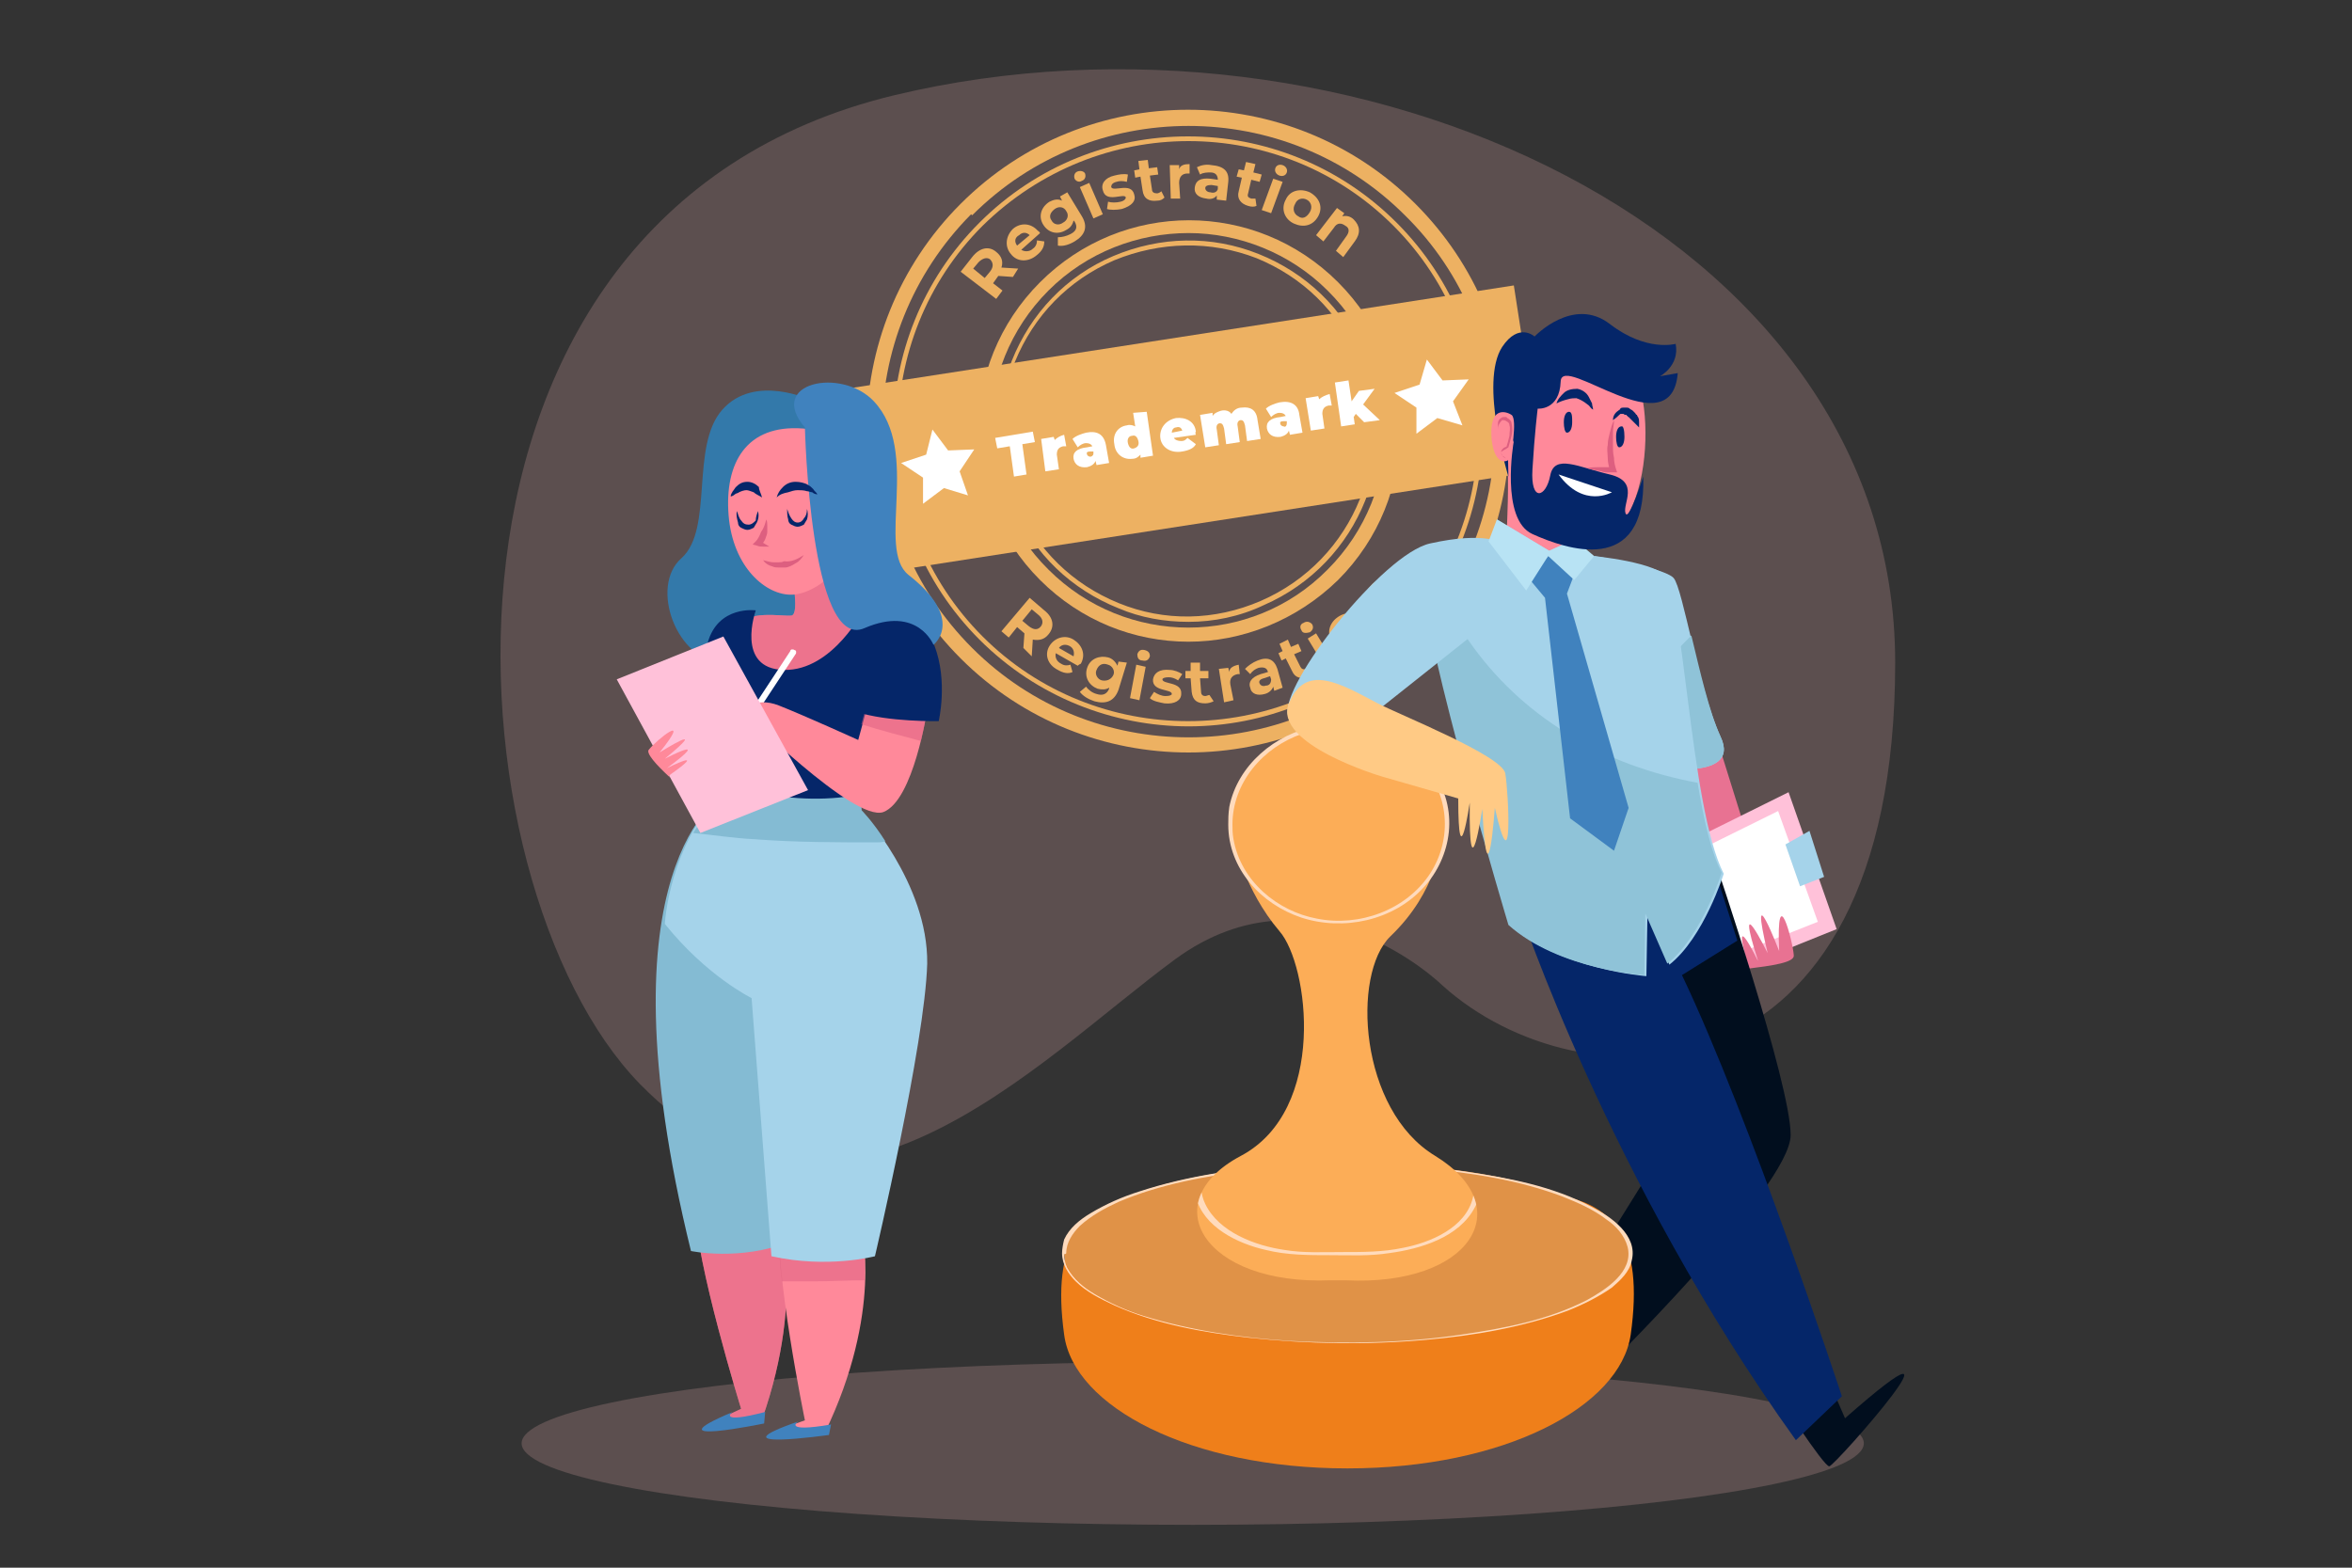 <?xml version="1.0" encoding="utf-8"?>
<!-- Generator: Adobe Illustrator 25.4.1, SVG Export Plug-In . SVG Version: 6.00 Build 0)  -->
<svg version="1.1" id="Layer_1" xmlns="http://www.w3.org/2000/svg" xmlns:xlink="http://www.w3.org/1999/xlink" x="0px" y="0px"
	 viewBox="0 0 225 150" style="enable-background:new 0 0 225 150;" xml:space="preserve">
<rect x="0" y="0" width="225" height="150" fill="#333333" stroke="none"/>
<style type="text/css">
	.st0{opacity:0.2;fill:#FFC1C2;enable-background:new    ;}
	.st1{fill:#EDB162;}
	.st2{enable-background:new    ;}
	.st3{fill:#FFFFFF;}
	.st4{fill:#FF899A;}
	.st5{opacity:0.5;fill:#DD5F80;enable-background:new    ;}
	.st6{fill:#4082BE;}
	.st7{fill:#84BBD3;}
	.st8{fill:#A5D3EA;}
	.st9{fill:#3379AA;}
	.st10{fill:#052669;}
	.st11{fill:#FFC1D9;}
	.st12{fill:#DD5F80;}
	.st13{fill:#E87292;}
	.st14{fill:#010E1E;}
	.st15{fill:#8FC3D8;}
	.st16{fill:#B8E3F4;}
	.st17{fill:#EF7F1A;}
	.st18{fill:#E09247;}
	.st19{fill:#FFDBBD;}
	.st20{fill:#FCAD57;}
	.st21{clip-path:url(#SVGID_00000039816524263959314440000008654161462127180955_);}
	.st22{fill:#FFCA85;}
</style>
<g id="OBJECTS">
	<g>
		<g>
			<path class="st0" d="M138,94.3c0,0-12.4-12.2-25.6-2.5s-32.7,30.9-51.2,11.9C42.6,84.6,37.6,20.6,85.6,9.1
				c43.5-10.4,95.7,12.8,95.7,54.3C181.3,106.2,151.2,106.2,138,94.3z"/>
			<ellipse class="st0" cx="114.1" cy="138.1" rx="64.2" ry="7.8"/>
		</g>
		<g>
			<g>
				<path class="st1" d="M113.7,61.4c-5.2,0-10.3-2-14.2-5.9c-7.9-7.9-7.9-20.6,0-28.5c7.9-7.9,20.6-7.9,28.5,0
					c7.9,7.9,7.9,20.6,0,28.5C124,59.4,118.8,61.4,113.7,61.4z M113.7,22.3c-4.8,0-9.7,1.8-13.4,5.5c-7.4,7.4-7.4,19.4,0,26.7
					c7.4,7.4,19.4,7.4,26.7,0c7.4-7.4,7.4-19.4,0-26.7C123.4,24.2,118.5,22.3,113.7,22.3z"/>
				<path class="st1" d="M113.7,59.5c-2.3,0-4.6-0.4-6.7-1.3c-4.5-1.8-8.1-5.2-10-9.7C95,44,95,39,96.8,34.5c1.8-4.5,5.2-8.1,9.7-10
					l0,0c4.5-1.9,9.4-2,13.9-0.2c4.5,1.8,8.1,5.2,10,9.7c4,9.2-0.3,19.9-9.5,23.9C118.6,59,116.1,59.5,113.7,59.5z M106.6,24.9
					c-4.4,1.9-7.7,5.3-9.5,9.7c-1.8,4.4-1.7,9.2,0.2,13.6c1.9,4.4,5.3,7.7,9.7,9.5c4.4,1.8,9.2,1.7,13.6-0.2
					c9-3.9,13.2-14.3,9.3-23.3c-1.9-4.4-5.3-7.7-9.7-9.5C115.8,23,111,23.1,106.6,24.9L106.6,24.9z"/>
				<path class="st1" d="M113.7,72c-7.9,0-15.8-3-21.8-9c-12-12-12-31.5,0-43.5l0,0c12-12,31.5-12,43.5,0c5.8,5.8,9,13.5,9,21.8
					s-3.2,15.9-9,21.8C129.4,69,121.5,72,113.7,72z M92.4,20l0.5,0.5C81.5,32,81.5,50.5,93,62c11.4,11.4,30,11.4,41.4,0
					c5.5-5.5,8.6-12.9,8.6-20.7s-3-15.2-8.6-20.7c-11.4-11.4-30-11.4-41.4,0L92.4,20z"/>
				<path class="st1" d="M113.7,69.5c-7.2,0-14.5-2.8-20-8.3c-11-11-11-28.9,0-39.9s28.9-11,39.9,0s11,28.9,0,39.9
					C128.1,66.7,120.9,69.5,113.7,69.5z M113.7,13.5c-7.1,0-14.2,2.7-19.7,8.1c-10.8,10.8-10.8,28.5,0,39.3
					c10.8,10.8,28.5,10.8,39.3,0c10.8-10.8,10.8-28.5,0-39.3C127.9,16.2,120.8,13.5,113.7,13.5z"/>
				<g>
					<path class="st1" d="M96.9,26.5l-1.4-0.1l0,0l-0.5,0.7l0.9,0.7l-0.6,0.8L91.9,26l1.1-1.4c0.7-0.9,1.6-1.1,2.3-0.5
						c0.5,0.4,0.7,0.9,0.5,1.5l1.6,0.1L96.9,26.5z M93.6,25.1l-0.5,0.6l1.1,0.9l0.5-0.6c0.4-0.5,0.3-0.9,0-1.2
						C94.4,24.6,94,24.7,93.6,25.1z"/>
					<path class="st1" d="M99.5,22.3l-1.8,1.6c0.3,0.2,0.8,0.2,1.1-0.1c0.3-0.2,0.4-0.5,0.4-0.8l0.7,0.1c0,0.5-0.2,0.9-0.7,1.3
						c-0.8,0.7-1.9,0.7-2.5-0.1c-0.6-0.7-0.5-1.7,0.2-2.4c0.7-0.6,1.7-0.6,2.4,0.2C99.4,22.1,99.4,22.2,99.5,22.3z M97.3,23.5l1.2-1
						c-0.3-0.3-0.7-0.3-1,0C97.1,22.7,97,23.1,97.3,23.5z"/>
					<path class="st1" d="M102.1,18.4l1.4,2.3c0.6,1,0.3,1.8-0.7,2.4c-0.5,0.3-1.1,0.5-1.6,0.4l0-0.8c0.4,0,0.8-0.1,1.2-0.3
						c0.6-0.3,0.7-0.7,0.4-1.2l-0.1-0.1c-0.1,0.4-0.3,0.7-0.7,0.9c-0.8,0.5-1.7,0.3-2.2-0.5c-0.5-0.8-0.2-1.7,0.6-2.2
						c0.4-0.2,0.8-0.3,1.2-0.1l-0.2-0.4L102.1,18.4z M102,20.2c-0.2-0.4-0.7-0.5-1.1-0.2c-0.4,0.3-0.6,0.7-0.3,1.1
						c0.2,0.4,0.7,0.5,1.1,0.2C102.1,21.1,102.3,20.6,102,20.2z"/>
					<path class="st1" d="M102.8,17.1c-0.1-0.3,0-0.6,0.3-0.7c0.3-0.1,0.6,0,0.7,0.2c0.1,0.3,0,0.6-0.3,0.7
						C103.2,17.5,102.9,17.3,102.8,17.1z M103.3,17.9l0.9-0.4l1.3,3l-0.9,0.4L103.3,17.9z"/>
					<path class="st1" d="M105.9,20l0.1-0.7c0.3,0.1,0.8,0.1,1.2,0c0.4-0.1,0.5-0.3,0.5-0.4c-0.1-0.5-1.9,0.6-2.2-0.7
						c-0.2-0.6,0.2-1.2,1.1-1.4c0.4-0.1,0.9-0.2,1.3-0.1l-0.1,0.7c-0.4-0.1-0.7-0.1-1,0c-0.4,0.1-0.5,0.3-0.5,0.5
						c0.2,0.5,1.9-0.5,2.2,0.7c0.2,0.6-0.2,1.1-1.2,1.4C106.8,20.1,106.2,20.1,105.9,20z"/>
					<path class="st1" d="M111.4,18.9c-0.2,0.2-0.4,0.3-0.7,0.3c-0.8,0.1-1.3-0.2-1.4-1l-0.2-1.3l-0.5,0.1l-0.1-0.7l0.5-0.1
						l-0.1-0.8l0.9-0.1l0.1,0.8l0.8-0.1l0.1,0.7l-0.8,0.1l0.2,1.3c0,0.3,0.2,0.4,0.5,0.4c0.1,0,0.3-0.1,0.4-0.2L111.4,18.9z"/>
					<path class="st1" d="M113.8,15.7l0,0.9c-0.1,0-0.1,0-0.2,0c-0.5,0-0.8,0.3-0.8,0.9l0.1,1.5l-0.9,0l-0.1-3.2l0.9,0l0,0.4
						C112.9,15.8,113.3,15.7,113.8,15.7z"/>
					<path class="st1" d="M117.5,17.4l-0.2,1.8l-0.9-0.1l0-0.4c-0.2,0.3-0.6,0.4-1,0.3c-0.8-0.1-1.2-0.5-1.1-1.1
						c0.1-0.6,0.5-0.9,1.5-0.8l0.7,0.1c0-0.4-0.2-0.7-0.7-0.7c-0.3,0-0.7,0-1,0.2l-0.3-0.7c0.4-0.2,0.9-0.3,1.4-0.2
						C117.1,15.9,117.6,16.4,117.5,17.4z M116.5,18.1l0-0.3l-0.6-0.1c-0.4,0-0.6,0.1-0.6,0.3c0,0.2,0.2,0.4,0.5,0.4
						C116.1,18.5,116.4,18.4,116.5,18.1z"/>
					<path class="st1" d="M120.2,19.7c-0.2,0.1-0.5,0.1-0.8,0c-0.7-0.2-1.1-0.7-0.9-1.4l0.3-1.3l-0.5-0.1l0.2-0.7l0.5,0.1l0.2-0.8
						l0.9,0.2l-0.2,0.8l0.8,0.2l-0.2,0.7l-0.8-0.2l-0.3,1.3c-0.1,0.3,0,0.4,0.3,0.5c0.1,0,0.3,0,0.4,0L120.2,19.7z"/>
					<path class="st1" d="M121.8,17.1l0.9,0.3l-1.1,3l-0.9-0.3L121.8,17.1z M122,16.1c0.1-0.3,0.4-0.4,0.7-0.3
						c0.3,0.1,0.5,0.4,0.4,0.7c-0.1,0.3-0.4,0.4-0.7,0.3C122.1,16.7,121.9,16.4,122,16.1z"/>
					<path class="st1" d="M123,19.1c0.4-0.9,1.4-1.1,2.3-0.7c0.9,0.5,1.3,1.4,0.8,2.3s-1.4,1.1-2.3,0.7C122.9,21,122.5,20,123,19.1z
						 M125.3,20.3c0.3-0.5,0.1-1-0.3-1.2c-0.4-0.2-0.9-0.1-1.1,0.4c-0.3,0.5-0.1,1,0.3,1.2C124.6,21,125,20.8,125.3,20.3z"/>
					<path class="st1" d="M129.6,23.1l-1.1,1.5l-0.7-0.6l1-1.4c0.3-0.4,0.3-0.8-0.1-1c-0.4-0.3-0.8-0.3-1.1,0.2l-1,1.3l-0.7-0.6
						l2-2.6l0.7,0.5l-0.2,0.3c0.4-0.1,0.8,0,1.1,0.3C130.1,21.6,130.2,22.3,129.6,23.1z"/>
				</g>
				<g>
					<path class="st1" d="M97.9,62l0.1-1.4l0,0L97.3,60L96.5,61l-0.7-0.6l2.7-3.2l1.4,1.2c0.9,0.7,1,1.6,0.4,2.3
						c-0.4,0.5-0.9,0.6-1.5,0.5l-0.1,1.6L97.9,62z M99.3,58.8l-0.6-0.5l-0.9,1.1l0.6,0.5c0.5,0.4,0.9,0.4,1.2,0
						C99.8,59.6,99.8,59.2,99.3,58.8z"/>
					<path class="st1" d="M103.1,63.7l-2.1-1.2c-0.1,0.4,0.1,0.8,0.5,1c0.3,0.2,0.6,0.2,0.9,0.1l0.2,0.7c-0.4,0.2-0.9,0.1-1.4-0.2
						c-1-0.5-1.3-1.5-0.8-2.3c0.5-0.8,1.5-1.1,2.3-0.6c0.8,0.5,1.2,1.4,0.7,2.3C103.2,63.6,103.2,63.6,103.1,63.7z M101.3,62
						l1.4,0.8c0.1-0.4,0-0.8-0.4-1C101.9,61.6,101.5,61.7,101.3,62z"/>
					<path class="st1" d="M107.8,63.4L107,66c-0.4,1.1-1.2,1.4-2.3,1.1c-0.6-0.2-1.1-0.5-1.4-0.9l0.6-0.5c0.2,0.3,0.6,0.6,1,0.7
						c0.6,0.2,1,0,1.2-0.5l0-0.1c-0.3,0.2-0.7,0.2-1.1,0.1c-0.8-0.3-1.3-1.1-1-2c0.3-0.9,1.2-1.2,2-1c0.4,0.1,0.7,0.4,0.9,0.8
						l0.1-0.4L107.8,63.4z M106.5,64.6c0.2-0.4-0.1-0.9-0.5-1c-0.5-0.2-0.9,0-1.1,0.5c-0.2,0.4,0.1,0.9,0.5,1
						C105.9,65.2,106.3,65,106.5,64.6z"/>
					<path class="st1" d="M108.7,63.6l0.9,0.2l-0.6,3.2l-0.9-0.2L108.7,63.6z M108.8,62.6c0.1-0.3,0.3-0.5,0.7-0.4s0.5,0.3,0.5,0.6
						c-0.1,0.3-0.3,0.5-0.7,0.4C108.9,63.2,108.8,62.9,108.8,62.6z"/>
					<path class="st1" d="M110,66.8l0.4-0.6c0.3,0.2,0.7,0.4,1.1,0.4c0.4,0,0.6-0.1,0.6-0.2c0-0.5-1.9-0.2-1.8-1.4
						c0.1-0.6,0.6-1,1.6-0.9c0.4,0,0.9,0.2,1.2,0.4l-0.4,0.6c-0.3-0.2-0.6-0.3-0.9-0.3c-0.4,0-0.6,0.1-0.6,0.2
						c0,0.5,1.9,0.2,1.8,1.4c0,0.6-0.6,1-1.6,0.9C110.9,67.2,110.3,67.1,110,66.8z"/>
					<path class="st1" d="M116.1,67.1c-0.2,0.1-0.5,0.2-0.8,0.2c-0.8,0-1.2-0.3-1.3-1.1l-0.1-1.3l-0.5,0l0-0.7l0.5,0l0-0.8l0.9,0
						l0,0.8l0.8,0l0,0.7l-0.8,0l0.1,1.3c0,0.3,0.2,0.4,0.4,0.4c0.1,0,0.3-0.1,0.4-0.1L116.1,67.1z"/>
					<path class="st1" d="M118.5,63.6l0.1,0.9c-0.1,0-0.1,0-0.2,0c-0.5,0.1-0.8,0.4-0.7,1L118,67l-0.9,0.2l-0.5-3.2l0.9-0.1l0.1,0.4
						C117.6,63.9,118,63.7,118.5,63.6z"/>
					<path class="st1" d="M122.2,64l0.5,1.8l-0.8,0.3l-0.1-0.4c-0.1,0.3-0.4,0.6-0.8,0.7c-0.7,0.2-1.3,0-1.4-0.6
						c-0.2-0.5,0.1-1,1-1.3l0.7-0.2c-0.1-0.4-0.4-0.5-0.9-0.4c-0.3,0.1-0.6,0.3-0.8,0.6l-0.5-0.5c0.3-0.3,0.7-0.6,1.2-0.8
						C121.3,62.8,121.9,63.1,122.2,64z M121.6,65l-0.1-0.3l-0.6,0.2c-0.4,0.1-0.5,0.3-0.4,0.5c0.1,0.2,0.3,0.3,0.6,0.2
						C121.4,65.6,121.6,65.4,121.6,65z"/>
					<path class="st1" d="M125.8,64.2c-0.1,0.2-0.3,0.4-0.6,0.5c-0.7,0.3-1.3,0.2-1.6-0.5l-0.6-1.2l-0.4,0.2l-0.3-0.7l0.4-0.2
						l-0.3-0.7l0.8-0.4l0.3,0.7l0.7-0.3l0.3,0.7l-0.7,0.3l0.6,1.2c0.1,0.2,0.3,0.3,0.5,0.2c0.1-0.1,0.2-0.2,0.3-0.3L125.8,64.2z"/>
					<path class="st1" d="M124.5,60.3c-0.2-0.3-0.1-0.6,0.2-0.7c0.3-0.2,0.6-0.1,0.8,0.1c0.2,0.3,0.1,0.6-0.2,0.8
						C124.9,60.6,124.6,60.6,124.5,60.3z M125.1,61.1l0.8-0.5l1.7,2.8l-0.8,0.5L125.1,61.1z"/>
					<path class="st1" d="M127.5,61.5c-0.6-0.8-0.4-1.8,0.4-2.4c0.8-0.6,1.8-0.6,2.4,0.2c0.6,0.8,0.5,1.8-0.4,2.4
						C129.1,62.4,128.1,62.3,127.5,61.5z M129.5,59.9c-0.3-0.4-0.8-0.5-1.2-0.2c-0.4,0.3-0.4,0.8-0.1,1.2c0.3,0.4,0.8,0.5,1.2,0.2
						C129.8,60.8,129.9,60.4,129.5,59.9z"/>
					<path class="st1" d="M133,56l1.4,1.2l-0.6,0.7l-1.3-1.1c-0.4-0.3-0.7-0.3-1,0c-0.3,0.3-0.3,0.8,0.1,1.2l1.2,1.1l-0.6,0.7
						l-2.4-2.1l0.6-0.7l0.3,0.2c0-0.4,0.1-0.8,0.4-1.1C131.5,55.5,132.2,55.4,133,56z"/>
				</g>
			</g>
		</g>
		<g>
			
				<rect x="80.6" y="32.3" transform="matrix(0.988 -0.153 0.153 0.988 -4.964 17.828)" class="st1" width="66" height="17.9"/>
			<g>
				<g class="st2">
					<path class="st3" d="M96.6,42.7l-1.2,0.2l-0.2-1l3.6-0.6l0.2,1l-1.2,0.2l0.4,2.9L97,45.6L96.6,42.7z"/>
					<path class="st3" d="M101.8,41.6l0.2,1.1c-0.1,0-0.2,0-0.3,0c-0.4,0.1-0.6,0.3-0.6,0.8l0.2,1.4l-1.3,0.2L99.6,42l1.2-0.2
						l0.1,0.3C101.1,41.9,101.4,41.7,101.8,41.6z"/>
					<path class="st3" d="M105.8,42.6l0.3,1.7l-1.2,0.2l-0.1-0.4c-0.1,0.3-0.4,0.5-0.8,0.6c-0.8,0.1-1.2-0.3-1.3-0.8
						c-0.1-0.6,0.3-1,1.3-1.1l0.5-0.1c-0.1-0.2-0.3-0.3-0.6-0.3c-0.3,0-0.6,0.2-0.8,0.4l-0.5-0.8c0.3-0.3,0.9-0.5,1.3-0.6
						C104.9,41.2,105.6,41.5,105.8,42.6z M104.6,43.4l0-0.2l-0.3,0c-0.3,0-0.4,0.1-0.3,0.3c0,0.1,0.2,0.2,0.3,0.2
						C104.4,43.7,104.6,43.6,104.6,43.4z"/>
					<path class="st3" d="M109.7,39.4l0.6,4.2l-1.2,0.2l0-0.3c-0.2,0.2-0.4,0.4-0.8,0.4c-0.8,0.1-1.6-0.4-1.7-1.4
						c-0.2-1,0.4-1.7,1.2-1.8c0.3-0.1,0.6,0,0.8,0.1l-0.2-1.3L109.7,39.4z M108.9,42.2c-0.1-0.4-0.3-0.6-0.6-0.5
						c-0.3,0-0.5,0.3-0.4,0.7c0.1,0.4,0.3,0.6,0.6,0.5C108.8,42.8,109,42.6,108.9,42.2z"/>
					<path class="st3" d="M114.4,41.6l-2.1,0.3c0.1,0.2,0.4,0.3,0.7,0.3c0.3,0,0.4-0.1,0.6-0.3l0.8,0.6c-0.2,0.4-0.7,0.6-1.3,0.7
						c-1.1,0.2-2-0.4-2.1-1.3c-0.1-0.9,0.5-1.7,1.5-1.9c0.9-0.1,1.8,0.3,1.9,1.3C114.3,41.4,114.4,41.6,114.4,41.6z M112.1,41.4
						l1-0.2c-0.1-0.3-0.3-0.4-0.6-0.3C112.3,40.9,112.1,41.1,112.1,41.4z"/>
					<path class="st3" d="M120.3,40.2l0.3,1.8l-1.3,0.2l-0.2-1.5c-0.1-0.4-0.2-0.5-0.4-0.5c-0.2,0-0.4,0.2-0.3,0.6l0.2,1.5l-1.3,0.2
						l-0.2-1.5c-0.1-0.4-0.2-0.5-0.4-0.5c-0.2,0-0.4,0.2-0.3,0.6l0.2,1.5l-1.3,0.2l-0.5-3.1l1.2-0.2l0,0.3c0.2-0.3,0.5-0.4,0.8-0.5
						c0.4-0.1,0.8,0,1,0.3c0.2-0.3,0.5-0.6,1-0.6C119.6,38.9,120.2,39.2,120.3,40.2z"/>
					<path class="st3" d="M124.3,39.7l0.3,1.7l-1.2,0.2l-0.1-0.4c-0.1,0.3-0.4,0.5-0.8,0.6c-0.8,0.1-1.2-0.3-1.3-0.8
						c-0.1-0.6,0.3-1,1.3-1.1l0.5-0.1c-0.1-0.2-0.3-0.3-0.6-0.3c-0.3,0-0.6,0.2-0.8,0.4l-0.5-0.8c0.3-0.3,0.9-0.5,1.3-0.6
						C123.5,38.3,124.2,38.7,124.3,39.7z M123.1,40.5l0-0.2l-0.3,0c-0.3,0-0.4,0.1-0.3,0.3c0,0.1,0.2,0.2,0.3,0.2
						C123,40.9,123.1,40.7,123.1,40.5z"/>
					<path class="st3" d="M127.2,37.7l0.2,1.1c-0.1,0-0.2,0-0.3,0c-0.4,0.1-0.6,0.3-0.6,0.8l0.2,1.4l-1.3,0.2l-0.5-3.1l1.2-0.2
						l0.1,0.3C126.4,38,126.8,37.8,127.2,37.7z"/>
					<path class="st3" d="M129.7,39.6l-0.2,0.3l0.1,0.7l-1.3,0.2l-0.6-4.2l1.3-0.2l0.3,2l0.7-1l1.5-0.2l-1.1,1.5l1.6,1.5l-1.5,0.2
						L129.7,39.6z"/>
				</g>
				<g>
					<polygon class="st3" points="89.2,41.1 90.7,43.1 93.2,43 91.8,45.1 92.6,47.4 90.3,46.7 88.3,48.2 88.3,45.7 86.2,44.3 
						88.6,43.5 					"/>
					<polygon class="st3" points="136.5,34.4 138,36.4 140.5,36.3 139,38.4 139.9,40.7 137.5,40 135.5,41.5 135.5,39 133.4,37.6 
						135.8,36.8 					"/>
				</g>
			</g>
		</g>
	</g>
	<g>
		<g>
			<g>
				<g>
					<g>
						<path class="st4" d="M74.3,115.9c0,0,2.9,7.7-1.4,19.9c0,0-9.9,2.6-2-1c0,0-4.4-14.2-4.4-19.3
							C66.4,110.4,74.3,115.9,74.3,115.9z"/>
						<path class="st5" d="M74.3,115.9c0,0,2.9,7.7-1.4,19.9c0,0-9.9,2.6-2-1c0,0-4.4-14.2-4.4-19.3
							C66.4,110.4,74.3,115.9,74.3,115.9z"/>
					</g>
					<path class="st6" d="M73.2,135.1l-0.1,1.1c0,0-11.1,2.3-3-1.1C70,135.1,68.6,136.3,73.2,135.1z"/>
				</g>
				<g>
					<g>
						<path class="st4" d="M82.4,117.5c0,0,2.1,8-3.5,19.6c0,0-10.1,1.6-1.9-1.2c0,0-3-14.6-2.4-19.6
							C75.1,111.3,82.4,117.5,82.4,117.5z"/>
						<path class="st5" d="M77.9,122.6c-1,0-2,0-3.1,0c-0.3-2.5-0.4-4.8-0.3-6.3c0.5-5,7.8,1.2,7.8,1.2s0.5,1.8,0.4,5
							C81.1,122.5,79.5,122.6,77.9,122.6z"/>
					</g>
					<path class="st6" d="M79.5,136.3l-0.2,1c0,0-11.3,1.6-2.9-1.3C76.3,136,74.8,137.1,79.5,136.3z"/>
				</g>
			</g>
			<g>
				<path class="st7" d="M70.4,83.6l-1.2-7.5c0,0-12.2,6.6-3.1,43.6c0,0,4.7,1,9.5-0.9l2.1-25.5L70.4,83.6z"/>
				<path class="st8" d="M82.4,77.6c0,0,6.4,6.9,6.3,14.6c-0.2,7.6-5,28-5,28s-4.5,1.2-9.9,0l-1.9-24.7c0,0-4.3-2.1-8.3-7.1
					c0,0,0.4-7.7,5.7-12.8C74.6,70.5,82.4,72.5,82.4,77.6z"/>
				<path class="st7" d="M83.9,80.6c-3.9,0-7.8,0-11.7-0.3c-2-0.1-3.9-0.4-5.9-0.6c0.8-1.2,1.7-2.5,2.9-3.6c5.4-5,13.2-3.6,13.2,1.4
					c0,0,1.1,1.1,2.3,3C84.4,80.6,84.1,80.6,83.9,80.6z"/>
			</g>
		</g>
		<g>
			<path class="st9" d="M77.6,38.3c0,0-5.4-2.6-8.5,0.9c-3.1,3.5-0.8,11.4-3.9,14.2c-3.1,2.7-0.5,9.9,4.1,10.1
				c4.6,0.2,9.1-7.2,9.1-7.2L77.6,38.3z"/>
			<g>
				<g>
					<g>
						<path class="st4" d="M75.6,54.2c0,0,1,4.6,0.1,4.7c-0.9,0.1-4.3-0.6-5.1,1.1c-0.7,1.7,1.9,6.1,7.7,4.7s4.6-5.7,4.6-5.7
							s-2.3,0.4-2.3-4.9S75.6,54.2,75.6,54.2z"/>
						<path class="st5" d="M75.6,54.2c0,0,1,4.6,0.1,4.7c-0.9,0.1-4.3-0.6-5.1,1.1c-0.7,1.7,1.9,6.1,7.7,4.7s4.6-5.7,4.6-5.7
							s-2.3,0.4-2.3-4.9S75.6,54.2,75.6,54.2z"/>
					</g>
					<path class="st10" d="M68.3,74.5c0,0,6.5,3,14.1,1.5c0,0,7.6-14.5,5.2-16.2c-2.5-1.7-4.9-1.6-4.9-1.6s-3,6-7.7,5.9
						c-4.7-0.1-2.7-5.7-2.7-5.7s-3.6-0.5-4.6,3.1C66.7,65.2,68.3,74.5,68.3,74.5z"/>
				</g>
				<g>
					<g>
						<g>
							<path class="st3" d="M70.2,70.5c-0.1,0.1-0.1,0.4,0.1,0.4l0,0c0.1,0.1,0.4,0.1,0.4-0.1l5.4-8.2c0.1-0.1,0.1-0.4-0.1-0.4l0,0
								c-0.1-0.1-0.4-0.1-0.4,0.1L70.2,70.5z"/>
							<g>
								<path class="st4" d="M88.7,67.9c0,0-1.3,8.7-4.2,9.8C81.7,78.7,71,68,71,68s1.2-1.4,3.5-0.5c2.3,0.9,7.6,3.3,7.6,3.3
									l1.2-4.4L88.7,67.9z"/>
								<path class="st5" d="M82.4,69.3l0.8-3l5.5,1.6c0,0-0.2,1.3-0.6,3C86.2,70.4,84.3,69.9,82.4,69.3z"/>
							</g>
						</g>
						<path class="st10" d="M82.6,58.3c0,0,5.5,0.1,6.8,3.5c1.3,3.4,0.4,7.2,0.4,7.2s-4.9,0.1-7.9-0.9L82.6,58.3z"/>
					</g>
					<g>
						<polygon class="st11" points="77.3,75.6 69.2,60.9 59,65 67,79.7 						"/>
						<g>
							<path class="st4" d="M63.1,72c0,0,5.1-3.2,0.5,0.6c0,0,4.8-2.5,0.2,0.9c0,0,4.2-2.1,0.2,0.7l0.1,0.2c-1.3-1.2-2.4-2.4-2-2.7
								C62.8,70.8,66.3,68,63.1,72z"/>
						</g>
					</g>
				</g>
			</g>
			<g>
				<path class="st4" d="M82.1,47.5c0,0,0.1-6.1-5.3-6.5c-5.4-0.4-7.5,3.3-7.1,8.3c0.4,5,3.6,7.7,6.1,7.6
					C78.3,56.8,82.6,53.5,82.1,47.5z"/>
				<path class="st6" d="M77,40.9c0,0,0.5,21.5,5.7,19.2c5.1-2.2,6.6,1.6,6.6,1.6s3.1-2.4-2.4-6.7c-3.1-2.5,1.2-11.8-3.3-16.6
					C80.5,35.1,73.3,36.6,77,40.9z"/>
			</g>
		</g>
		<g>
			<g>
				<path class="st10" d="M72.5,48.9c0.1,0.3,0.1,0.7-0.1,1.1c-0.1,0.2-0.2,0.3-0.3,0.5c-0.2,0.1-0.4,0.2-0.6,0.2
					c-0.2,0-0.4-0.1-0.6-0.2c-0.2-0.1-0.3-0.3-0.3-0.5c-0.1-0.4-0.2-0.7-0.1-1.1c0.1,0.3,0.2,0.7,0.4,0.9c0.2,0.3,0.4,0.4,0.7,0.4
					c0.3,0,0.5-0.2,0.7-0.4C72.3,49.5,72.4,49.2,72.5,48.9z"/>
			</g>
			<g>
				<path class="st10" d="M77.2,48.7c0.1,0.3,0.1,0.7,0,1c-0.1,0.2-0.2,0.3-0.3,0.5c-0.2,0.1-0.4,0.2-0.6,0.2
					c-0.2,0-0.4-0.1-0.6-0.2c-0.2-0.1-0.3-0.3-0.3-0.5c-0.1-0.3-0.1-0.7-0.1-1c0.1,0.3,0.2,0.6,0.4,0.9c0.2,0.3,0.4,0.4,0.6,0.4
					c0.3,0,0.5-0.2,0.6-0.4C77.1,49.4,77.2,49.1,77.2,48.7z"/>
			</g>
			<g>
				<path class="st10" d="M72.9,47.6c-0.3-0.2-0.6-0.3-0.8-0.5c-0.3-0.1-0.5-0.2-0.7-0.2c-0.2,0-0.5,0.1-0.7,0.2
					c-0.1,0.1-0.3,0.1-0.4,0.2c-0.1,0.1-0.3,0.2-0.4,0.2c0-0.2,0.1-0.3,0.2-0.5c0.1-0.1,0.2-0.3,0.3-0.4c0.3-0.3,0.6-0.5,1.1-0.5
					c0.4,0,0.8,0.2,1.1,0.5C72.6,46.9,72.8,47.2,72.9,47.6z"/>
			</g>
			<g>
				<path class="st10" d="M74.3,47.6c0.1-0.4,0.3-0.7,0.6-1c0.3-0.3,0.7-0.5,1.2-0.5c0.4,0,0.9,0.1,1.2,0.3c0.2,0.1,0.3,0.2,0.5,0.4
					c0.1,0.2,0.3,0.3,0.4,0.5c-0.2,0-0.4-0.1-0.5-0.2c-0.2,0-0.3-0.1-0.5-0.1c-0.3-0.1-0.6-0.1-0.9-0.1c-0.3,0-0.6,0.1-0.9,0.2
					C74.9,47.2,74.6,47.3,74.3,47.6z"/>
			</g>
			<g>
				<path class="st12" d="M73.3,49.7c0.1,0.2,0.1,0.4,0.1,0.6c0,0.2,0,0.4,0,0.6s-0.1,0.4-0.2,0.7c-0.1,0.2-0.2,0.4-0.5,0.6
					l-0.1-0.4c0.2,0.1,0.4,0.1,0.5,0.2c0.2,0.1,0.3,0.2,0.5,0.3c-0.2,0-0.4,0-0.6,0c-0.2,0-0.4,0-0.6-0.1l-0.4-0.1l0.3-0.3
					c0.2-0.2,0.4-0.6,0.5-0.9C73.1,50.5,73.2,50.1,73.3,49.7z"/>
			</g>
			<g>
				<path class="st12" d="M76.9,53.1c-0.2,0.3-0.4,0.6-0.8,0.8c-0.3,0.2-0.7,0.4-1,0.4c-0.2,0-0.4,0-0.6,0c-0.2,0-0.4,0-0.6-0.1
					c-0.4-0.1-0.7-0.3-0.9-0.6c0.4,0.1,0.7,0.2,1,0.2c0.2,0,0.3,0,0.5,0c0.2,0,0.3,0,0.5-0.1C75.7,53.8,76.3,53.5,76.9,53.1z"/>
			</g>
		</g>
	</g>
	<g>
		<g>
			<g>
				<g>
					<path class="st13" d="M164.4,71.2c0,0,4.2,13.3,4.7,15.4c0.5,2-5.5-0.9-8.1-14L164.4,71.2z"/>
					<g>
						<polygon class="st11" points="159.8,81.4 171.1,75.8 175.7,88.9 163.3,93.9 						"/>
						<polygon class="st3" points="161,82.1 170.1,77.6 173.9,88.2 163.8,92.2 						"/>
						<polygon class="st8" points="170.8,80.8 173.1,79.5 174.5,83.9 172.2,84.8 						"/>
					</g>
				</g>
				<g>
					<path class="st13" d="M170.2,91c0,0-3-7.8-1.1,0.2c0,0-3.3-6.7-0.9,0.8c0,0-2.8-5.8-0.9,0.6l-0.2,0.1c2.4-0.3,4.6-0.6,4.5-1.3
						C171.5,90,169.9,84,170.2,91z"/>
				</g>
			</g>
			<g>
				<path class="st14" d="M164.1,82.5c0,0,7.2,21.2,7.2,26.1c0,5-18.6,23.2-18.6,23.2l-3.9-5.2l11.2-18l-1.3-16.9L164.1,82.5z"/>
				<g>
					<path class="st14" d="M169.8,133.1c0,0,4.7,7.3,5.2,7.2c0.6-0.1,14.8-16.3,1.5-4.6l-4.6-10.6L169.8,133.1z"/>
					<path class="st10" d="M145.3,86.8c0,0,8.6,26.1,26.5,51l4.4-4.2c0,0-8.8-26.7-15.3-40.3l5.3-3.3L163,80L145.3,86.8z"/>
				</g>
			</g>
			<g>
				<g>
					<path class="st8" d="M152.5,53.2c0,0,6.7,1.1,7.6,2.1c0.9,1,2.4,10.7,4.5,15.2c2.1,4.5-7.1,2.8-7.1,2.8L152.5,53.2z"/>
					<path class="st15" d="M161.8,60.8c-0.8,0.8-1.5,1.6-2.4,2.3c-1.2,1-2.4,1.9-3.7,2.9l1.8,7.3c0,0,9.2,1.7,7.1-2.8
						C163.5,68.1,162.6,64.1,161.8,60.8z"/>
				</g>
				<g>
					<path class="st4" d="M159.5,56.9c-0.3-0.9-7.7-3.1-8.1-3.1c-0.8-0.1-1.2-1.5-1.5-2.7c0.4,0.1,0.8,0.3,1.3,0.4
						c7,1.8,7.6-14.7,4.2-17.1c-2.8-1.9-10.4-3.5-11.3,3c-0.5,3.2,0.4,4.3,0.1,11.9c-0.1,10.2-7.5,0.8-6.7,6.1
						C138.4,60.7,160.8,61.1,159.5,56.9z"/>
					<g>
						<path class="st8" d="M143.2,49.7l5,3l2.5-1.1l0.7,1.5c0,0,5.5,0.4,7.6,1.7c2.1,1.2,2.6,22.4,5.9,28.8c0,0-1.9,6.1-5.2,8.7
							l-2.1-4.8l-0.1,5.9c0,0-8.1-0.6-13-4.8c0,0-8.3-27.3-8.1-32.6c0.1-5.2,6.5-4.4,6.5-4.4L143.2,49.7z"/>
						<path class="st15" d="M149.8,70.1c-3.7-2.3-6.8-5.2-9.3-8.8c-1.6-2.3-2.8-4.7-3.9-7.3c-0.3,0.5-0.4,1.2-0.4,1.9
							c-0.1,5.2,8.1,32.6,8.1,32.6c4.8,4.3,13,4.8,13,4.8l0.1-5.9l2.1,4.8c3.3-2.6,5.2-8.7,5.2-8.7c-1-1.9-1.7-5-2.3-8.6
							C158.1,74.1,153.7,72.6,149.8,70.1z"/>
					</g>
				</g>
				<g>
					<path class="st8" d="M143.6,52c0,0-1.4-1.2-6.8,0c-4.5,1-14.3,13.5-13.6,16.4c0.7,2.9,4.4,2.9,4.4,2.9l16-12.7L143.6,52z"/>
					<g>
						<polygon class="st6" points="148.1,53.2 146.3,55.4 147.8,57.2 150.2,78.3 154.4,81.4 155.8,77.3 149.9,56.8 151.3,53.1 
													"/>
						<polygon class="st16" points="142.4,51.8 143.2,49.7 148.2,52.7 150.6,51.6 152.5,53.2 150.6,55.5 148.1,53.2 146,56.5 						
							"/>
					</g>
				</g>
			</g>
			<g>
				<g>
					<path class="st10" d="M144.8,42.3c0,0-1.3,7.4,1.8,8.8c3.1,1.4,10.9,4.2,10.6-5.5c0,0-1.4,4.4-1.7,3.5c-0.3-0.9,1.4-3-1.5-3.7
						c-3-0.7-5.3-2-5.7,0.1s-1.9,2.6-1.7-0.6c0.2-3.4,0.5-5.8,0.5-5.8s2.1,0.2,2.2-2.6s10.6,6.5,11.2-0.8l-1.7,0.3
						c0,0,1.9-1,1.5-3.1c0,0-2.8,0.8-6.3-1.9s-7.2,1.2-7.2,1.2s-1.5-1.4-3.1,1c-2.2,3.4,0.6,12.4,0.6,12.4l-0.1-4.8"/>
				</g>
				<g>
					<path class="st4" d="M144.5,43.8c0,0,0.7-3.7,0.1-4.1c-0.6-0.4-2.2-0.8-1.9,2.4C143,44.6,144.2,44.3,144.5,43.8z"/>
					<path class="st10" d="M150.4,40.4c0,0.6-0.2,1-0.5,1c-0.2,0-0.3-0.5-0.3-1c0-0.6,0.2-1,0.5-1S150.4,39.9,150.4,40.4z"/>
					<path class="st10" d="M155.4,41.8c0,0.6-0.2,1-0.5,1c-0.2,0-0.3-0.5-0.3-1c0-0.6,0.2-1,0.5-1C155.3,40.7,155.4,41.2,155.4,41.8
						z"/>
					<g>
						<path class="st12" d="M151.8,44.8c0.4-0.1,0.8-0.1,1.2-0.1c0.2,0,0.4,0,0.6,0c0.2,0,0.4,0,0.6,0l-0.2,0.3
							c-0.1-0.4-0.2-0.8-0.2-1.2c0-0.4-0.1-0.8,0-1.2c0-0.4,0.1-0.8,0.2-1.2c0.1-0.4,0.2-0.8,0.4-1.2c0,0.4-0.1,0.8-0.1,1.2
							c0,0.4,0,0.8,0,1.2c0,0.4,0,0.8,0.1,1.2c0,0.4,0.1,0.8,0.2,1.1l0.1,0.3l-0.3,0c-0.2,0-0.4,0-0.6,0c-0.2,0-0.4,0-0.6-0.1
							C152.6,45,152.2,44.9,151.8,44.8z"/>
					</g>
					<g>
						<path class="st12" d="M144.1,43.9c-0.1-0.1-0.2-0.1-0.3-0.2c-0.1-0.1-0.2-0.2-0.2-0.4c0-0.2,0.1-0.3,0.2-0.4
							c0.1-0.1,0.2-0.1,0.4-0.2l-0.1,0.1c0.1-0.3,0.2-0.7,0.3-1.1c0-0.4,0.1-0.7,0-1c0-0.2-0.1-0.3-0.3-0.4
							c-0.1-0.1-0.3-0.1-0.4-0.1c-0.1,0.1-0.2,0.2-0.3,0.4c-0.1,0.2-0.1,0.4-0.1,0.5c0-0.2,0-0.4,0-0.6c0-0.2,0.1-0.4,0.3-0.5
							c0.1-0.1,0.2-0.1,0.3-0.1c0.1,0,0.1,0,0.2,0l0.1,0.1c0.2,0.1,0.4,0.3,0.4,0.5c0.1,0.4,0.1,0.8,0,1.2c-0.1,0.4-0.2,0.7-0.3,1.1
							l0,0l0,0L144,43c-0.1,0-0.1,0.1-0.2,0.1c-0.1,0.1-0.2,0.1-0.2,0.2c0,0.1,0.1,0.2,0.1,0.3C143.9,43.7,144,43.8,144.1,43.9z"/>
					</g>
					<g>
						<path class="st10" d="M148.9,38.6c0.1-0.4,0.4-0.7,0.7-1c0.3-0.3,0.8-0.4,1.3-0.4c0.5,0.1,0.9,0.4,1.1,0.8
							c0.1,0.2,0.2,0.4,0.3,0.6c0,0.2,0.1,0.4,0.1,0.6c-0.2-0.1-0.3-0.3-0.4-0.4l-0.4-0.3c-0.3-0.2-0.5-0.3-0.8-0.4
							c-0.2,0-0.5,0-0.8,0.1C149.6,38.3,149.3,38.4,148.9,38.6z"/>
					</g>
					<g>
						<path class="st10" d="M154.3,40.2c0-0.4,0.2-0.7,0.5-0.9c0.1-0.1,0.2-0.1,0.2-0.2c0.1-0.1,0.2-0.1,0.3-0.1c0.1,0,0.2,0,0.3,0
							c0.1,0,0.2,0,0.3,0.1c0.1,0.1,0.2,0.1,0.3,0.2c0.1,0.1,0.1,0.1,0.2,0.2c0.1,0.1,0.1,0.2,0.2,0.2c0,0.1,0.1,0.2,0.1,0.2
							c0.1,0.2,0.1,0.3,0.1,0.5c0,0.2,0,0.3,0,0.5c-0.1-0.1-0.2-0.2-0.4-0.4c-0.1-0.1-0.2-0.2-0.3-0.3c-0.1-0.1-0.2-0.2-0.3-0.3
							c-0.1,0-0.1-0.1-0.1-0.1c0,0-0.1,0-0.1-0.1c-0.1,0-0.2,0-0.3-0.1c-0.1,0-0.1,0-0.2,0c-0.1,0-0.1,0-0.2,0.1
							C154.8,39.8,154.6,40,154.3,40.2z"/>
					</g>
					<path class="st3" d="M149.1,45.4c0,0,3.6,1.2,5.1,1.7C154.2,47.1,151.5,48.7,149.1,45.4z"/>
				</g>
			</g>
		</g>
		<g>
			<g>
				<g>
					<g>
						<path class="st17" d="M101.8,127.7c0.9,6.9,12.1,12.8,27.1,12.8c15,0,26.1-5.9,27.1-12.8c2.6-18.5-12.1-12.8-27.1-12.8
							C113.9,115,99.3,109.6,101.8,127.7z"/>
					</g>
					<g>
						<ellipse class="st18" cx="128.9" cy="119.9" rx="27.1" ry="8.6"/>
						<g>
							<path class="st19" d="M101.6,119.9c0,1.1,0.6,2,1.3,2.7c1,1,2.4,1.7,3.7,2.3c4,1.8,8.5,2.6,12.9,3.1
								c5.6,0.6,11.3,0.7,16.9,0.2c4.6-0.4,9.3-1.2,13.6-2.8c1.5-0.6,2.9-1.3,4.2-2.2c0.8-0.7,1.7-1.5,1.9-2.6
								c0.6-2.4-2-4.2-3.8-5.1c-3.7-2-8-2.8-12.1-3.4c-5.6-0.8-11.2-1-16.9-0.6c-4.8,0.3-9.7,1-14.3,2.5c-1.6,0.5-3.2,1.2-4.7,2.1
								c-1,0.6-2,1.4-2.5,2.5C101.7,119,101.6,119.5,101.6,119.9c0,0.2,0.4,0.1,0.4,0c0-1,0.6-1.9,1.3-2.6c1.1-1,2.4-1.7,3.7-2.3
								c4-1.7,8.4-2.5,12.7-3c5.5-0.6,11-0.7,16.5-0.2c4.5,0.4,9.1,1.1,13.3,2.7c1.5,0.6,2.9,1.2,4.2,2.2c0.9,0.6,1.7,1.5,2,2.6
								c0.6,2.4-2.1,4.1-3.9,5.1c-3.7,1.9-7.9,2.7-12,3.3c-5.4,0.8-10.9,0.9-16.4,0.6c-4.7-0.3-9.5-1-14-2.4
								c-1.6-0.5-3.2-1.2-4.7-2.1c-1-0.6-2-1.4-2.6-2.5c-0.2-0.4-0.3-0.9-0.3-1.3C102,119.7,101.6,119.8,101.6,119.9z"/>
						</g>
					</g>
				</g>
				<g>
					<g>
						<path class="st20" d="M128.7,122.5c12.1,0.6,16.6-7,8.6-11.9c-7.3-4.4-8-17.4-4.3-21c4.6-4.4,4.8-9.1,4.8-9.1
							c0-4.4-2.7-6.9-6.5-7.8c-0.8-0.3-1.7-0.4-2.7-0.4c-0.2,0-0.4,0-0.6,0c-0.2,0-0.4,0-0.6,0c-0.9,0-1.6,0.1-2.3,0.3
							c-4.1,0.9-7,3.4-7,7.9c0,0,0.9,4.6,4.3,8.6c2.8,3.2,4.6,17.1-3.7,21.5c-8.3,4.4-3.6,12.4,8.6,11.9"/>
						<g>
							<g>
								<defs>
									<path id="SVGID_1_" d="M128.7,122.5c12.1,0.6,16.6-7,8.6-11.9c-7.3-4.4-8-17.4-4.3-21c4.6-4.4,4.8-9.1,4.8-9.1
										c0-4.4-2.7-6.9-6.5-7.8c-0.8-0.3-1.7-0.4-2.7-0.4c-0.2,0-0.4,0-0.6,0c-0.2,0-0.4,0-0.6,0c-0.9,0-1.6,0.1-2.3,0.3
										c-4.1,0.9-7,3.4-7,7.9c0,0,0.9,4.6,4.3,8.6c2.8,3.2,4.6,17.1-3.7,21.5c-8.3,4.4-3.6,12.4,8.6,11.9"/>
								</defs>
								<clipPath id="SVGID_00000072960569434598473520000013716701749413102985_">
									<use xlink:href="#SVGID_1_"  style="overflow:visible;"/>
								</clipPath>
								<g style="clip-path:url(#SVGID_00000072960569434598473520000013716701749413102985_);">
									<g>
										<path class="st19" d="M118.6,108.1c-2.3,1.2-4.9,3.5-4.2,6.4c0.7,2.9,4,4.5,6.7,5.1c2,0.5,4.1,0.5,6.2,0.5
											c1.9,0,3.7,0.1,5.6-0.2c3-0.4,6.7-1.5,8.2-4.4c0.6-1,0.7-2.3,0.3-3.4c-0.5-1.4-1.5-2.5-2.7-3.4c-0.4-0.3-0.8-0.5-1.2-0.8
											c-0.1-0.1-0.6,0.1-0.5,0.2c2.2,1.3,4.6,3.7,3.9,6.5c-0.7,2.9-4.1,4.3-6.7,4.8c-1.9,0.4-3.8,0.4-5.8,0.4
											c-1.9,0-3.7,0.1-5.5-0.2c-2.8-0.4-6.3-1.7-7.6-4.4c-0.5-1-0.5-2.2-0.2-3.2c0.5-1.3,1.5-2.3,2.6-3.1
											c0.4-0.3,0.8-0.5,1.2-0.7C119.2,108.1,118.7,108,118.6,108.1L118.6,108.1z"/>
									</g>
								</g>
							</g>
						</g>
					</g>
					<g>
						<ellipse class="st20" cx="128" cy="78.9" rx="10.4" ry="9.3"/>
						<g>
							<path class="st19" d="M117.5,78.9c0,4.2,3.1,7.6,7,8.9c4,1.3,8.8,0.3,11.7-2.9c1.3-1.4,2.2-3.3,2.4-5.3c0.2-2-0.3-4-1.5-5.7
								c-2.4-3.6-7-5.1-11.2-4.4c-3.9,0.7-7.5,3.7-8.3,7.7C117.5,77.9,117.5,78.4,117.5,78.9c0,0.2,0.4,0.1,0.4,0
								c0-4,2.9-7.4,6.7-8.7c3.9-1.3,8.5-0.3,11.3,2.8c2.7,2.9,3.1,7.2,0.9,10.6c-2.3,3.5-6.8,5.1-10.8,4.3c-3.8-0.7-7.3-3.6-8-7.6
								c-0.1-0.5-0.1-1-0.1-1.5C117.8,78.7,117.5,78.7,117.5,78.9z"/>
						</g>
					</g>
				</g>
			</g>
			<path class="st22" d="M132.2,74.3c0,0-10.5-3.1-8.9-7c1.6-3.9,4.9-1.9,8.5,0c2.1,1.1,11.9,5,12.2,6.7s0.8,11.2-1,3.3
				c0,0-0.7,9.8-1.2,0.1c0,0-1.3,8.7-1.2-0.6c0,0-1.1,7.5-1.1-0.4L132.2,74.3z"/>
		</g>
	</g>
</g>
</svg>
